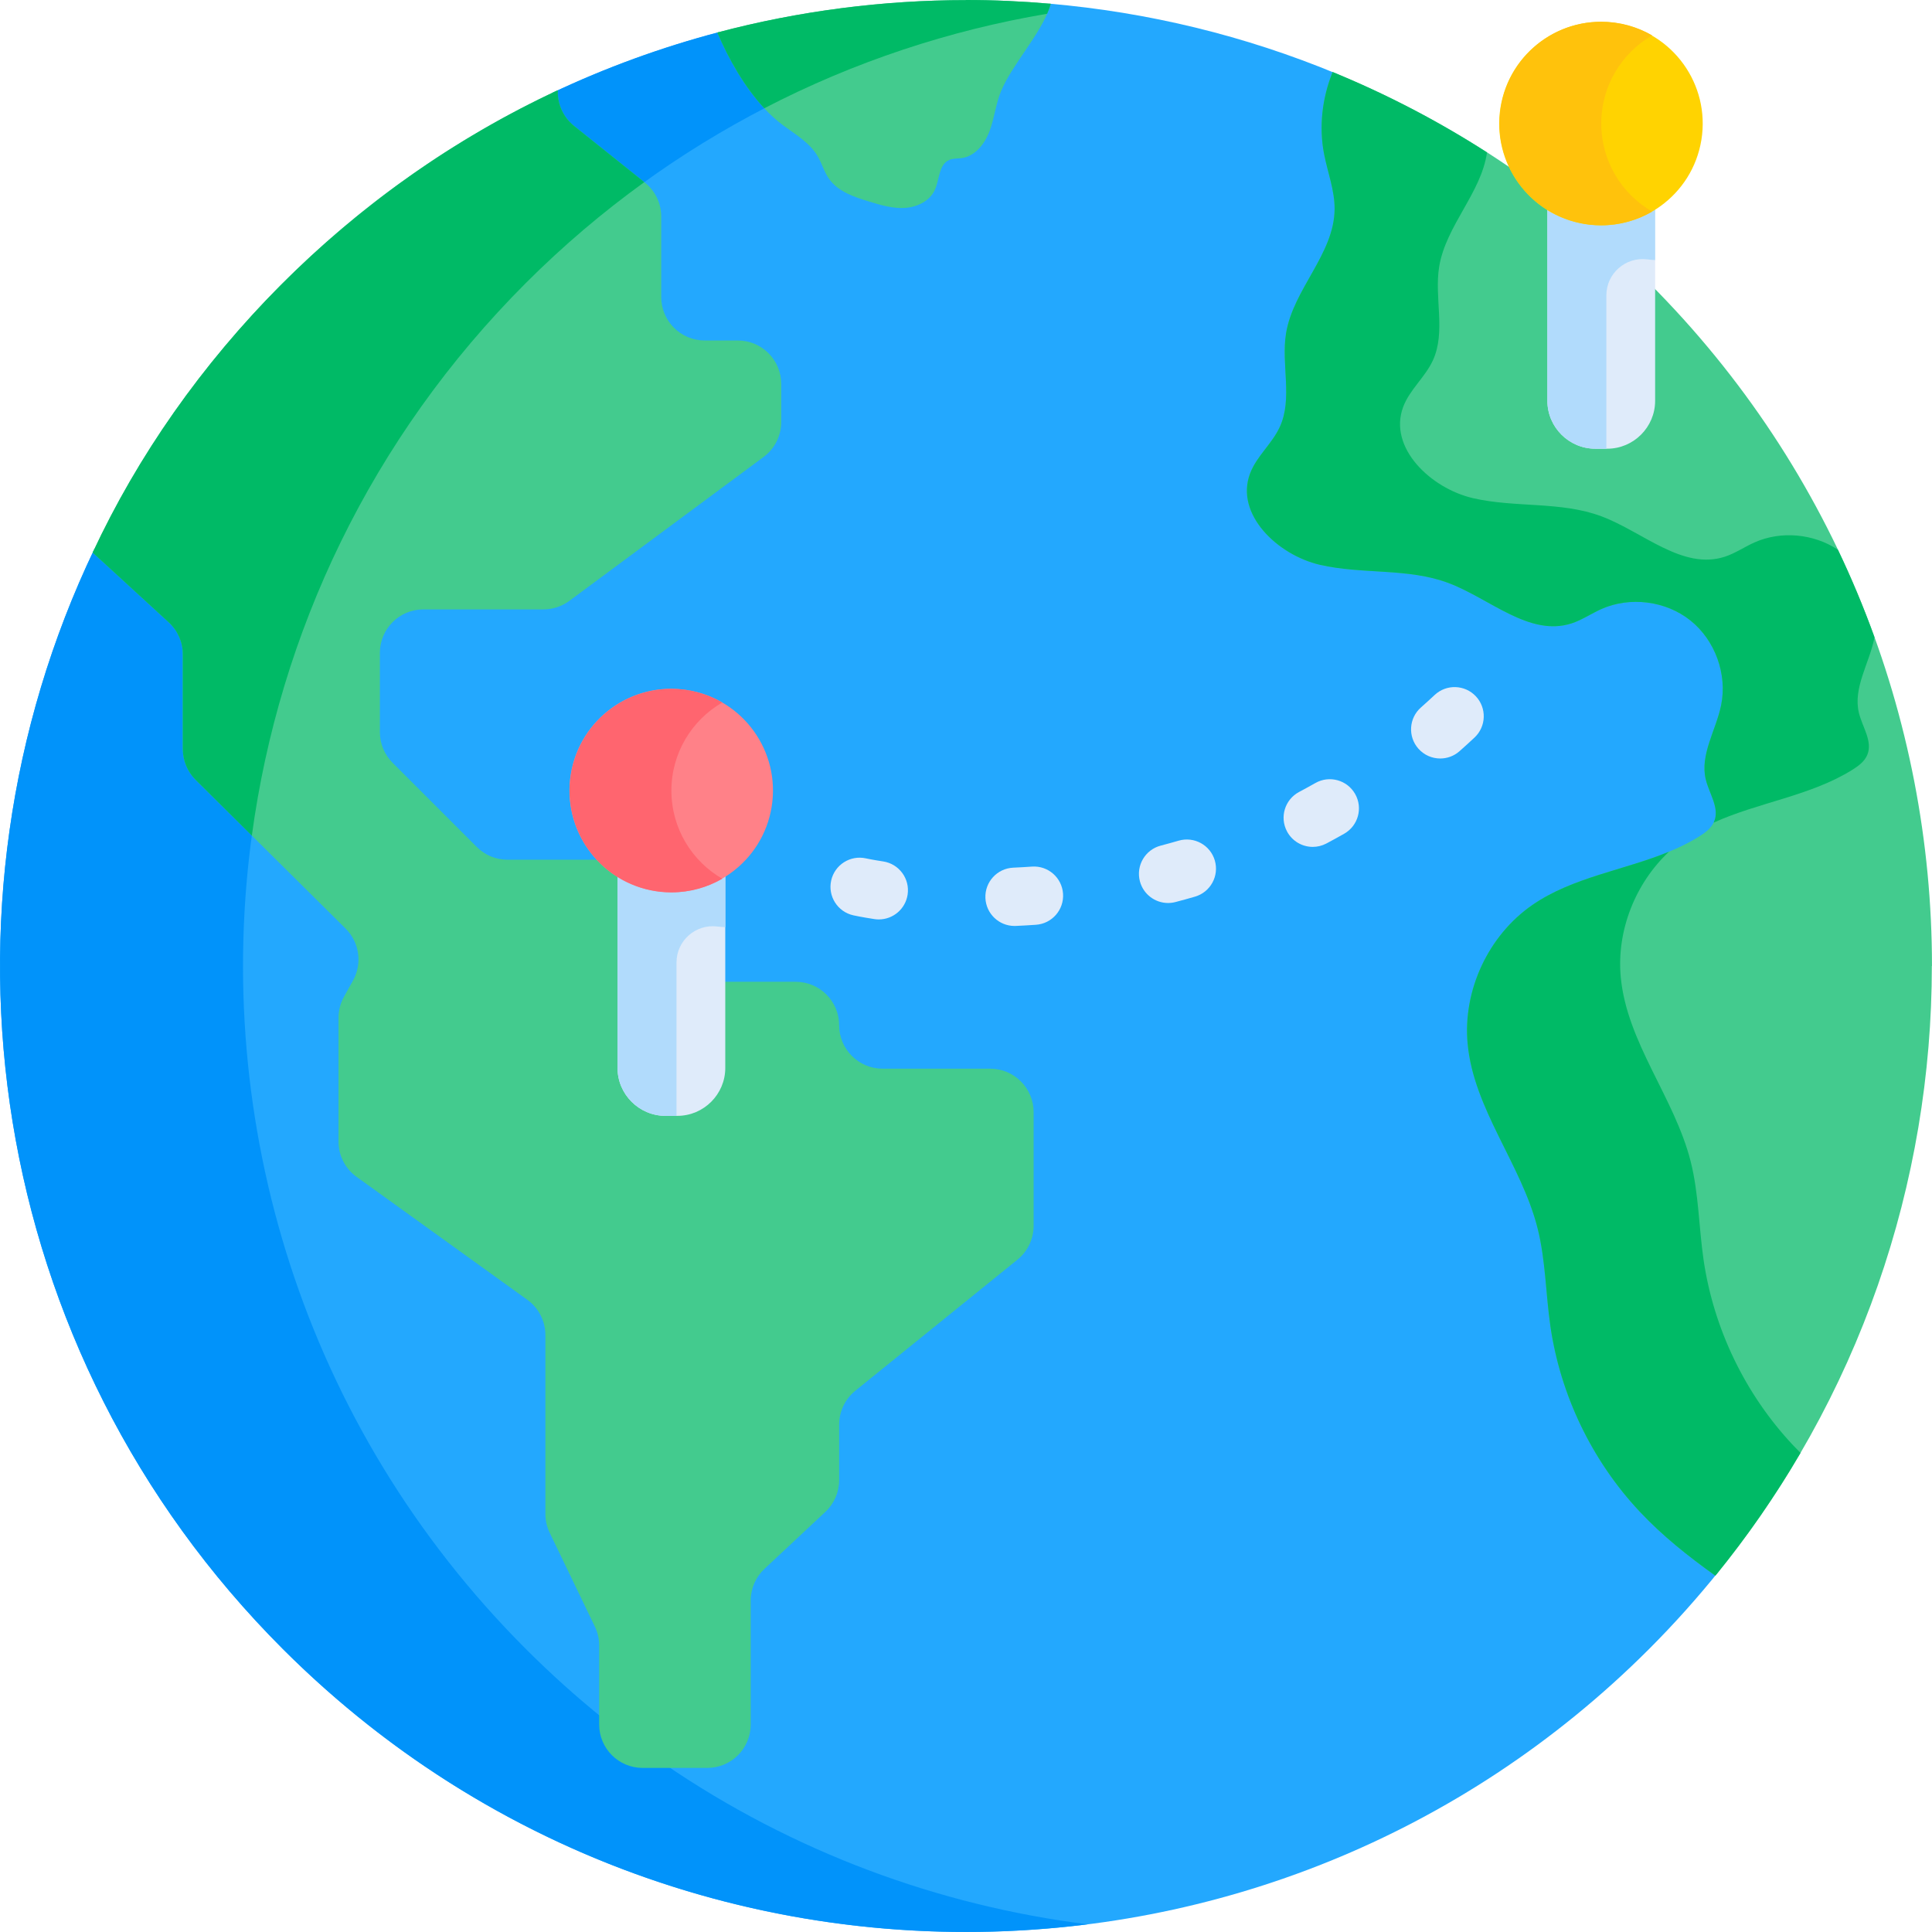 <svg id="Capa_1" enable-background="new 0 0 511.989 511.989" height="512" viewBox="0 0 511.989 511.989" width="512" xmlns="http://www.w3.org/2000/svg"><path d="m457.168 187.086c1.745-8.576-1.673-18.015-8.505-23.486-4.247-3.4-9.699-5.178-15.137-5.178-3.311 0-6.617.659-9.639 2.013-1.07.479-2.104 1.038-3.104 1.578-1.562.843-3.037 1.639-4.628 2.155-7.285 2.359-14.288-1.521-21.7-5.63-3.316-1.839-6.746-3.739-10.222-5.047-6.305-2.371-13.093-2.782-19.658-3.18-4.838-.293-9.841-.596-14.561-1.689-7.013-1.624-13.75-6.49-16.766-12.11-1.908-3.554-2.242-7.231-.969-10.632.86-2.297 2.37-4.261 3.968-6.341 1.407-1.83 2.862-3.724 3.865-5.893 2.207-4.774 1.909-10.041 1.621-15.135-.189-3.335-.384-6.785.143-10.011.846-5.176 3.585-10.012 6.233-14.689 3.235-5.713 6.58-11.62 6.648-18.332.036-3.493-.84-6.874-1.688-10.145-.405-1.564-.824-3.182-1.13-4.77-1.262-6.559-.632-13.468 1.82-20.049l.592-.918c-24.481-10.174-50.219-16.375-76.235-18.623-2.561 7.287-9.823 14.958-12.796 22.014-1.418 3.365-1.773 7.086-3.023 10.516-1.249 3.43-3.81 6.794-7.424 7.31-1.107.158-2.277.043-3.306.484-2.817 1.207-2.562 5.224-3.856 8.003-1.36 2.92-4.688 4.514-7.903 4.716s-6.378-.744-9.46-1.68c-3.978-1.208-8.252-2.623-10.645-6.022-1.312-1.863-1.908-4.139-3.077-6.095-2.072-3.467-5.716-5.615-8.975-8-7.332-5.365-13.232-14.828-17.133-23.71-15.138 3.985-29.979 9.385-44.321 16.186l.595.89c.317 3.388 1.981 6.488 4.671 8.64l18.769 15.016c2.488 1.991 3.915 4.959 3.915 8.145v21.33c0 6.945 5.651 12.596 12.596 12.596h8.771c5.751 0 10.43 4.679 10.43 10.43v10.099c0 3.289-1.578 6.422-4.222 8.381l-51.495 38.145c-1.783 1.321-3.988 2.049-6.208 2.049h-31.836c-6.945 0-12.596 5.65-12.596 12.596v20.998c0 3.365 1.31 6.528 3.689 8.907l22.313 22.312c2.379 2.379 5.542 3.689 8.907 3.689h31.414c5.751 0 10.43 4.679 10.43 10.43v9.319c0 6.945 5.65 12.596 12.596 12.596h21.929c5.751 0 10.43 4.679 10.43 10.43 0 6.945 5.651 12.596 12.596 12.596h28.508c5.751 0 10.43 4.679 10.43 10.43v30.138c0 3.164-1.411 6.12-3.873 8.11l-42.985 34.753c-2.972 2.403-4.677 5.973-4.677 9.795v14.727c0 2.876-1.204 5.652-3.304 7.616l-16.143 15.104c-2.536 2.372-3.991 5.725-3.991 9.198v32.834c0 5.751-4.679 10.43-10.429 10.43h-17.133c-5.751 0-10.429-4.679-10.429-10.43v-20.947c0-1.881-.432-3.77-1.248-5.464l-11.974-24.871c-.675-1.402-1.032-2.966-1.032-4.524v-47.395c0-4.04-1.957-7.861-5.236-10.222l-45.251-32.581c-2.715-1.955-4.336-5.119-4.336-8.464v-32.78c0-1.771.455-3.525 1.316-5.072l2.389-4.289c2.734-4.914 1.856-11.111-2.137-15.07l-39.737-39.406c-1.961-1.945-3.085-4.644-3.085-7.406v-25.091c0-3.52-1.487-6.903-4.081-9.281l-19.568-17.953-.867-.691c-45.537 95.179-28.898 212.669 49.955 291.522 99.972 99.972 262.059 99.972 362.03 0 6.703-6.703 12.941-13.694 18.745-20.919h-1.37c-8.004-5.758-14.075-10.933-19.054-16.237-12.473-13.288-20.782-30.54-23.394-48.577-.456-3.154-.753-6.401-1.039-9.542-.499-5.47-1.014-11.126-2.396-16.575-1.894-7.471-5.4-14.516-8.791-21.33-4.531-9.104-8.81-17.703-9.705-27.369-1.28-13.826 5.275-27.859 16.699-35.751 6.703-4.63 14.772-7.081 22.576-9.45 7.361-2.235 14.972-4.547 21.611-8.691 1.684-1.051 3.522-2.403 4.372-4.451 1.197-2.881.073-5.717-1.014-8.461-.46-1.162-.895-2.259-1.159-3.351-.982-4.059.466-8.11 1.999-12.4.795-2.211 1.613-4.5 2.085-6.82z" fill="#23a8fe"/><path d="m170.295 467.424c-5.751 0-10.429-4.679-10.429-10.43v-1.562c-7.076-5.709-13.919-11.848-20.493-18.422-59.143-59.142-83.288-140.022-72.455-216.921l-14.299-14.179c-1.961-1.945-3.085-4.644-3.085-7.406v-25.091c0-3.52-1.487-6.903-4.081-9.281l-19.568-17.953-.867-.691c-45.537 95.179-28.898 212.669 49.955 291.522 58.193 58.193 137.431 82.498 213.215 72.944-39.491-4.979-78.04-19.158-112.188-42.529h-5.705z" fill="#0193fa"/><path d="m190.525 8.528c-15.138 3.989-29.986 9.364-44.329 16.167l.595.89c.317 3.388 1.981 6.488 4.671 8.64l18.375 14.7c10.703-7.798 21.881-14.644 33.407-20.575-5.301-5.433-9.634-12.804-12.719-19.822z" fill="#0193fa"/><path d="m262.398 283.205h-28.508c-6.358 0-11.513-5.155-11.513-11.513s-5.154-11.513-11.513-11.513h-21.929c-6.358 0-11.513-5.155-11.513-11.513v-9.32c0-6.358-5.155-11.513-11.513-11.513h-31.414c-3.054 0-5.982-1.213-8.141-3.372l-22.312-22.312c-2.159-2.159-3.372-5.087-3.372-8.141v-20.998c0-6.358 5.154-11.513 11.513-11.513h31.835c2.468 0 4.87-.793 6.853-2.261l51.496-38.145c2.932-2.172 4.66-5.603 4.66-9.251v-10.099c0-6.358-5.155-11.513-11.513-11.513h-8.772c-6.358 0-11.513-5.155-11.513-11.513v-21.33c0-3.497-1.59-6.805-4.321-8.99l-18.77-15.016c-2.731-2.185-4.321-5.493-4.321-8.99v-.484c-26.371 12.288-51.081 29.31-72.845 51.074-21.381 21.381-38.173 45.609-50.409 71.457l20.158 18.493c2.377 2.18 3.73 5.258 3.73 8.484v25.091c0 3.07 1.226 6.013 3.406 8.175l39.737 39.405c3.665 3.635 4.463 9.264 1.953 13.774l-2.388 4.29c-.953 1.712-1.453 3.64-1.453 5.599v32.78c0 3.703 1.781 7.18 4.786 9.343l45.251 32.581c3.005 2.163 4.786 5.64 4.786 9.343v47.395c0 1.729.389 3.436 1.14 4.994l11.974 24.87c.75 1.558 1.14 3.265 1.14 4.995v20.947c0 6.358 5.154 11.513 11.513 11.513h17.132c6.358 0 11.513-5.154 11.513-11.513v-32.834c0-3.186 1.321-6.23 3.647-8.407l16.143-15.105c2.327-2.177 3.647-5.221 3.647-8.407v-14.727c0-3.477 1.571-6.767 4.275-8.953l42.985-34.753c2.703-2.186 4.274-5.476 4.274-8.953v-30.139c-.001-6.357-5.155-11.512-11.514-11.512z" fill="#43cb8e"/><path d="m147.818 24.389v-.471c-55.478 25.84-99.457 71.262-123.254 122.518l20.158 18.493c2.377 2.18 3.729 5.258 3.729 8.484v25.091c0 3.07 1.226 6.013 3.406 8.175l14.883 14.759c7.258-53.569 31.457-105.283 72.633-146.458 9.888-9.888 20.391-18.784 31.375-26.713l-18.609-14.887c-2.731-2.185-4.321-5.493-4.321-8.991z" fill="#00ba66"/><path d="m511.982 255.994c0-65.515-24.993-131.029-74.979-181.015-24.768-24.768-53.35-43.39-83.854-55.886-2.759 6.841-3.669 14.426-2.274 21.677.945 4.911 2.85 9.699 2.799 14.699-.121 11.87-10.952 21.142-12.867 32.857-1.351 8.267 1.836 17.262-1.679 24.865-2.05 4.434-6.151 7.735-7.864 12.31-4.036 10.778 7.292 21.581 18.505 24.177s23.309.776 34.082 4.827c11.012 4.141 21.444 14.316 32.637 10.693 2.763-.894 5.191-2.587 7.841-3.774 7.632-3.418 17.13-2.205 23.657 3.022 6.528 5.227 9.788 14.23 8.121 22.424-1.354 6.654-5.668 13.093-4.072 19.693.912 3.771 3.714 7.559 2.225 11.141-.726 1.747-2.341 2.946-3.946 3.948-13.571 8.471-31.066 9.075-44.229 18.168-11.658 8.054-18.468 22.632-17.162 36.742 1.613 17.427 14.224 31.901 18.524 48.866 2.15 8.482 2.158 17.345 3.412 26.005 2.648 18.283 11.032 35.694 23.676 49.163 6.007 6.4 12.881 11.866 20.042 16.969 38.263-46.922 57.373-104.246 57.372-161.57h.033z" fill="#43cb8e"/><path d="m416.488 165.198c2.763-.895 5.191-2.587 7.841-3.774 7.632-3.418 17.129-2.205 23.657 3.022s9.788 14.23 8.121 22.424c-1.354 6.654-5.668 13.093-4.072 19.693.912 3.771 3.714 7.559 2.225 11.141-.043.104-.1.2-.149.301 11.862-5.399 25.643-7.059 36.784-14.014 1.605-1.002 3.221-2.201 3.947-3.948 1.488-3.582-1.313-7.371-2.225-11.141-1.596-6.6 2.718-13.039 4.072-19.693.023-.113.035-.228.056-.342-2.834-7.847-6.064-15.582-9.689-23.177-6.426-4.28-15.082-5.09-22.144-1.927-2.651 1.187-5.079 2.88-7.841 3.774-11.193 3.623-21.625-6.552-32.637-10.693-10.773-4.051-22.869-2.232-34.082-4.827-11.212-2.596-22.54-13.398-18.505-24.177 1.713-4.575 5.814-7.876 7.864-12.31 3.515-7.604.328-16.598 1.679-24.865 1.774-10.853 11.193-19.61 12.668-30.277-13.102-8.406-26.795-15.515-40.907-21.296-2.759 6.841-3.669 14.426-2.274 21.676.945 4.911 2.85 9.699 2.799 14.7-.121 11.87-10.952 21.141-12.867 32.857-1.351 8.267 1.836 17.262-1.679 24.865-2.05 4.434-6.151 7.735-7.864 12.31-4.036 10.778 7.292 21.581 18.505 24.177s23.309.776 34.082 4.827c11.01 4.142 21.442 14.317 32.635 10.694z" fill="#00ba66"/><path d="m475.116 382.935c-12.643-13.47-21.028-30.88-23.676-49.163-1.254-8.66-1.262-17.523-3.412-26.006-4.3-16.965-16.911-31.438-18.524-48.866-1.133-12.234 3.843-24.813 12.784-33.193-11.978 4.943-25.518 6.731-36.203 14.112-11.658 8.054-18.468 22.632-17.162 36.742 1.613 17.427 14.224 31.901 18.524 48.866 2.15 8.482 2.158 17.345 3.412 26.006 2.648 18.283 11.033 35.694 23.676 49.163 6.007 6.4 12.881 11.866 20.042 16.969 8.461-10.375 15.981-21.261 22.569-32.542-.685-.687-1.365-1.379-2.03-2.088z" fill="#00ba66"/><path d="m262.297 34.587c1.249-3.43 1.605-7.151 3.022-10.516 3.025-7.18 10.503-14.997 12.938-22.398.074-.224.129-.45.192-.675-7.472-.654-14.966-.998-22.461-.998v.033c-22.167 0-44.332 2.868-65.897 8.585 3.891 9.156 9.959 19.123 17.559 24.684 3.259 2.385 6.903 4.533 8.975 8 1.169 1.956 1.765 4.232 3.077 6.095 2.394 3.399 6.667 4.814 10.645 6.022 3.082.936 6.245 1.882 9.46 1.681s6.543-1.796 7.903-4.716c1.294-2.778 1.039-6.796 3.856-8.003 1.028-.441 2.198-.326 3.305-.484 3.616-.516 6.176-3.88 7.426-7.31z" fill="#43cb8e"/><path d="m278.448 1.001c-7.595-.665-15.121-1.001-22.46-1.001v.033c-21.53 0-44.096 2.786-65.897 8.585 2.973 6.996 7.221 14.459 12.449 20.075 23.783-12.328 49.092-20.679 74.948-25.046.63-1.447.767-1.953.96-2.646z" fill="#00ba66"/><g fill="#dfebfa"><path d="m268.852 245.383c-4.11 0-7.529-3.238-7.714-7.385-.189-4.263 3.114-7.873 7.377-8.061 1.614-.072 3.264-.166 4.947-.284 4.262-.302 7.95 2.91 8.249 7.168.299 4.257-2.91 7.95-7.167 8.248-1.78.125-3.578.228-5.343.306-.117.006-.234.008-.349.008z"/><path d="m232.893 243.652c-.388 0-.781-.029-1.176-.09-3.444-.526-5.388-.955-5.599-1.002-4.164-.934-6.783-5.066-5.85-9.23.933-4.16 5.06-6.784 9.22-5.852.036.008 1.663.364 4.562.807 4.218.645 7.116 4.587 6.472 8.806-.584 3.823-3.877 6.561-7.629 6.561z"/><path d="m309.545 239.299c-3.431 0-6.564-2.302-7.472-5.776-1.078-4.129 1.395-8.351 5.524-9.43 1.582-.414 3.183-.855 4.758-1.314 4.099-1.187 8.387 1.161 9.579 5.258 1.193 4.098-1.161 8.387-5.258 9.581-1.712.498-3.453.979-5.174 1.429-.654.17-1.311.252-1.957.252z"/><path d="m347.892 224.43c-2.769 0-5.447-1.493-6.834-4.11-1.999-3.771-.562-8.448 3.208-10.447 1.443-.765 2.895-1.562 4.316-2.369 3.71-2.109 8.427-.81 10.536 2.9 2.109 3.711.81 8.427-2.9 10.536-1.552.882-3.138 1.753-4.714 2.589-1.153.61-2.391.901-3.612.901z"/><path d="m381.668 201.004c-2.138 0-4.265-.881-5.792-2.609-2.826-3.198-2.526-8.08.671-10.908 1.224-1.082 2.451-2.198 3.645-3.317 3.115-2.917 8.004-2.757 10.922.357 2.917 3.115 2.758 8.004-.357 10.922-1.302 1.219-2.64 2.437-3.974 3.617-1.47 1.299-3.296 1.938-5.115 1.938z"/><path d="m177.925 233.395c-5.244 0-10.135-1.502-14.276-4.092v53.713c0 6.98 5.711 12.69 12.69 12.69h3.173c6.98 0 12.69-5.71 12.69-12.69v-53.713c-4.141 2.59-9.032 4.092-14.277 4.092z"/></g><path d="m177.925 233.395c-5.244 0-10.135-1.502-14.276-4.092v53.713c0 6.98 5.711 12.69 12.69 12.69h2.953c-.003-.11-.017-.216-.017-.327v-40.304c0-5.805 5.092-10.276 10.85-9.547.684.087 1.377.148 2.076.182v-16.407c-4.14 2.59-9.031 4.092-14.276 4.092z" fill="#b1dbfc"/><ellipse cx="177.925" cy="209.52" fill="#ff8188" rx="26.966" ry="26.967" transform="matrix(.16 -.987 .987 .16 -57.389 351.586)"/><path d="m177.925 209.52c0-9.98 5.425-18.687 13.483-23.35-3.967-2.296-8.57-3.617-13.483-3.617-14.893 0-26.967 12.073-26.967 26.967 0 14.893 12.073 26.966 26.967 26.966 4.914 0 9.516-1.321 13.483-3.617-8.057-4.663-13.483-13.37-13.483-23.349z" fill="#ff656f"/><path d="m424.34 56.601c-5.244 0-10.135-1.502-14.276-4.092v53.713c0 6.98 5.711 12.69 12.69 12.69h3.173c6.98 0 12.69-5.71 12.69-12.69v-53.713c-4.142 2.59-9.033 4.092-14.277 4.092z" fill="#dfebfa"/><path d="m424.34 56.601c-5.244 0-10.135-1.502-14.276-4.092v53.713c0 6.979 5.711 12.69 12.69 12.69h2.953c-.003-.11-.017-.216-.017-.327v-40.303c0-5.805 5.092-10.276 10.85-9.547.684.087 1.377.148 2.076.182v-16.408c-4.14 2.59-9.032 4.092-14.276 4.092z" fill="#b1dbfc"/><ellipse cx="424.34" cy="32.726" fill="#ffd301" rx="26.966" ry="26.967" transform="matrix(.16 -.987 .987 .16 324.066 446.345)"/><path d="m424.34 32.726c0-9.98 5.425-18.687 13.483-23.35-3.967-2.296-8.57-3.617-13.483-3.617-14.893 0-26.967 12.073-26.967 26.967 0 14.893 12.073 26.966 26.967 26.966 4.914 0 9.516-1.321 13.483-3.617-8.058-4.663-13.483-13.37-13.483-23.349z" fill="#ffc20c"/></svg>